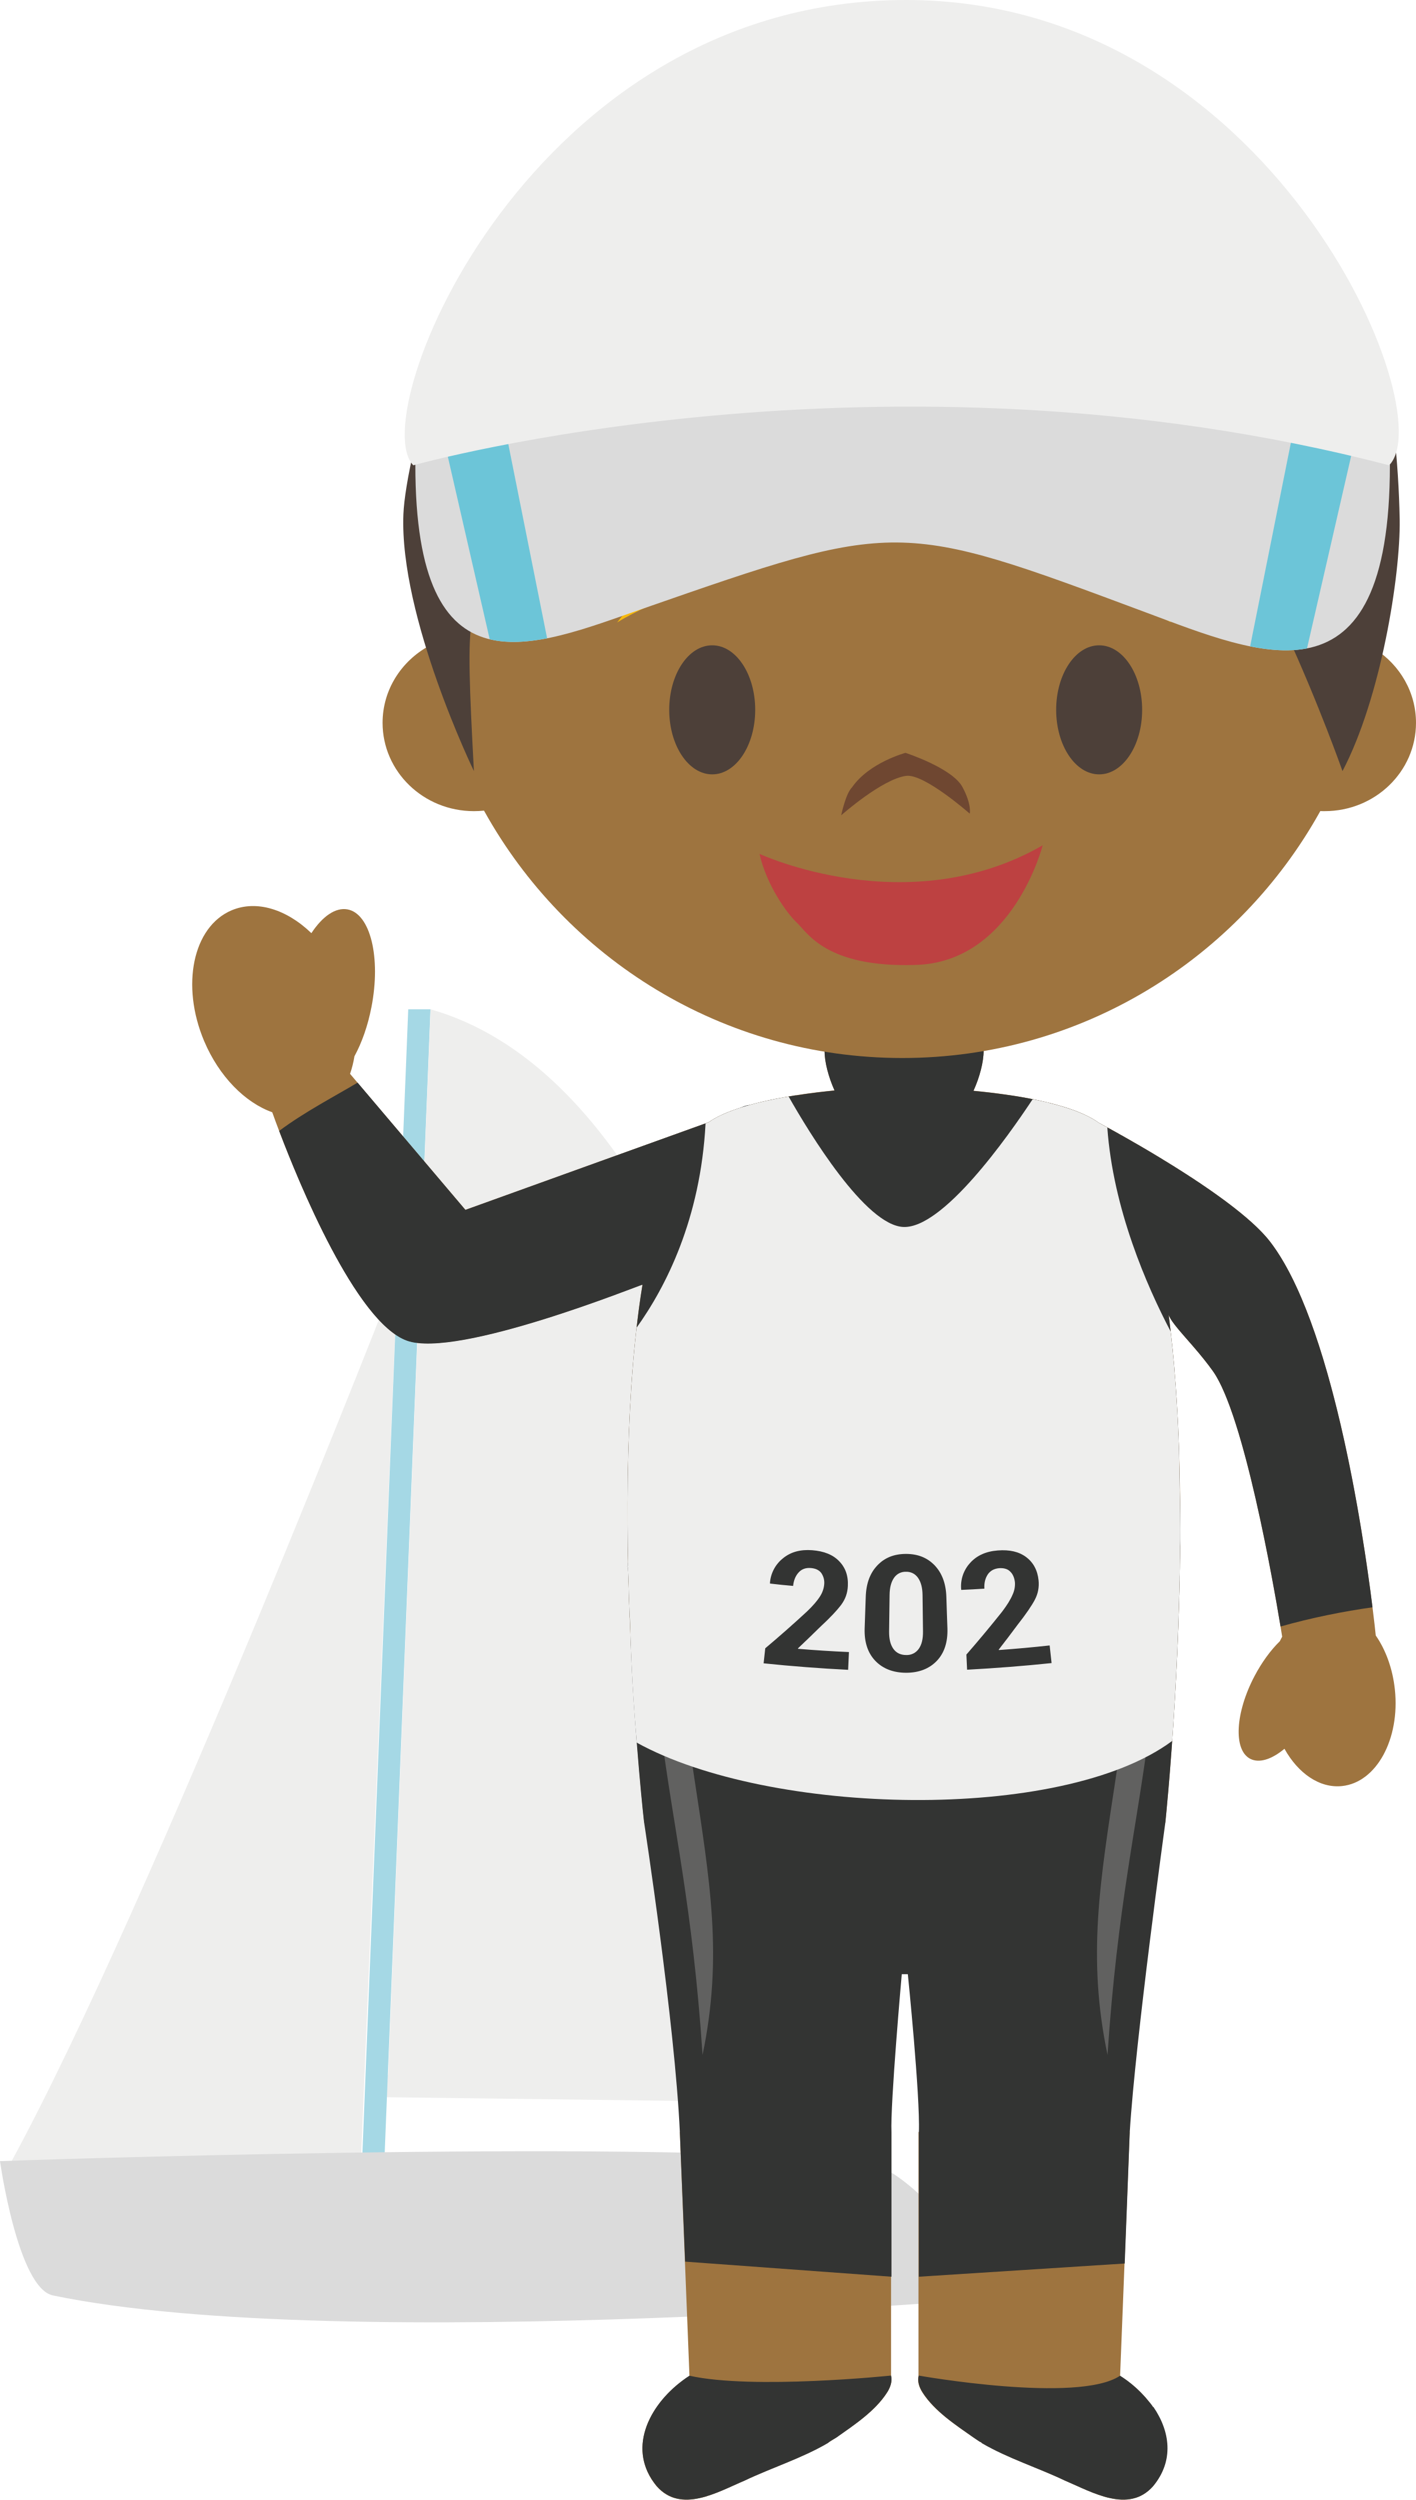 <svg version="1.1" xmlns="http://www.w3.org/2000/svg" xmlns:xlink="http://www.w3.org/1999/xlink" width="65.87" height="116.208" viewBox="0,0,65.87,116.208"><g transform="translate(-207.869,-121.001)"><g data-paper-data="{&quot;isPaintingLayer&quot;:true}" fill-rule="evenodd" stroke="none" stroke-width="1" stroke-linecap="butt" stroke-linejoin="miter" stroke-miterlimit="10" stroke-dasharray="" stroke-dashoffset="0" style="mix-blend-mode: normal"><path d="M226.371,180.13l-1.713,41.34h-16.25c6.53,-11.989 17.962,-41.34 17.962,-41.34zM225.245,218.49l0.089,-1.042l22.742,0.29l0.03,1.04z" fill="#eeeeed"/><path d="M225.695,222.814h-1.036l2.201,-54.893h1.034z" fill="#a5d8e5"/><path d="M255.732,227.712c0,0 -31.855,2.815 -45.401,0c-1.636,-0.34 -2.462,-6.244 -2.462,-6.244c0,0 29.2,-1.033 40.006,0c2.494,0.24 4.608,4.095 7.857,6.244" fill="#dbdbdb"/><path d="M227.9,167.923c17.767,5.064 20.178,49.817 20.178,49.817h-22.166z" fill="#eeeeed"/><path d="M249.319,231.456c0.062,0.246 -0.021,0.517 -0.192,0.784c-0.554,0.857 -1.518,1.487 -2.34,2.062c-1.274,0.876 -2.881,1.346 -4.284,2.018c-1.272,0.539 -2.943,1.547 -4.083,0.27c-1.506,-1.814 -0.226,-4.037 1.53,-5.134h-0.009l-0.447,-11.343h9.826v11.343M259.968,231.456c1.758,1.089 3.034,3.32 1.529,5.134c-1.139,1.277 -2.81,0.269 -4.084,-0.269c-1.405,-0.673 -3.01,-1.143 -4.282,-2.019c-0.822,-0.575 -1.786,-1.205 -2.343,-2.062c-0.171,-0.267 -0.251,-0.528 -0.191,-0.784h-0.002v-11.343h9.825l-0.446,11.343h-0.006" data-paper-data="{&quot;origPos&quot;:null}" fill="#9e743f"/><path d="M249.32,231.437c0.016,0.064 0.023,0.129 0.02,0.195c-0.004,0.192 -0.081,0.402 -0.213,0.602c-0.554,0.859 -1.518,1.497 -2.34,2.079c-0.132,0.091 -0.268,0.137 -0.41,0.267h-0.004c-1.196,0.7 -2.611,1.143 -3.87,1.743c-1.272,0.538 -2.942,1.537 -4.082,0.257c-1.408,-1.694 -0.383,-3.727 1.187,-4.904l0.02,-0.015c0.101,-0.078 0.205,-0.15 0.313,-0.217c2.957,0.66 9.379,-0.007 9.379,-0.007M261.526,232.899c0.764,1.116 0.978,2.486 -0.017,3.683c-1.139,1.277 -2.825,0.28 -4.096,-0.259c-1.257,-0.6 -2.673,-1.043 -3.87,-1.743h-0.003c-0.032,-0.066 -0.057,-0.045 -0.09,-0.064c-0.109,-0.068 -0.212,-0.143 -0.318,-0.215c-0.823,-0.578 -1.784,-1.211 -2.34,-2.073c-0.173,-0.267 -0.249,-0.54 -0.185,-0.79c0,0 7.416,1.316 9.368,0.005c0.01,0.005 0.024,0.02 0.04,0.03c0.023,0.015 0.05,0.027 0.072,0.045c0.35,0.233 0.671,0.507 0.957,0.816c0.037,0.04 0.076,0.08 0.111,0.12c0.017,0.018 0.032,0.037 0.047,0.056c0.046,0.052 0.09,0.106 0.132,0.161c0.01,0.011 0.023,0.021 0.029,0.029c0.043,0.058 0.095,0.118 0.133,0.178c0.007,0.007 -0.032,0.015 0.03,0.022" fill="#333433"/><path d="M272.756,199.544c0.244,2.306 -0.856,4.318 -2.456,4.488c-1.042,0.112 -2.046,-0.592 -2.68,-1.733c-0.59,0.491 -1.175,0.686 -1.6,0.462c-0.783,-0.416 -0.69,-2.139 0.21,-3.846c0.343,-0.648 0.753,-1.206 1.175,-1.616c0.033,-0.072 0.07,-0.14 0.109,-0.21c0,0 -1.553,-9.972 -3.213,-12.332c-0.832,-1.178 -1.88,-2.11 -2.07,-2.636v-0.006c1.298,9.879 -0.153,23.617 -0.153,23.617h-24.241c0,0 -1.696,-15.133 -0.076,-25.045v0.01c0,0 -8.609,3.474 -10.968,2.617c-2.914,-1.064 -6.259,-10.604 -6.259,-10.604h0.003c-1.255,-0.447 -2.469,-1.65 -3.172,-3.312c-1.092,-2.59 -0.523,-5.31 1.274,-6.076c1.172,-0.497 2.575,-0.04 3.715,1.06c0.513,-0.778 1.125,-1.213 1.69,-1.103c1.055,0.207 1.551,2.237 1.106,4.531c-0.169,0.88 -0.451,1.669 -0.793,2.296c-0.044,0.277 -0.112,0.551 -0.204,0.816l5.366,6.324l11.308,-4.07c1.296,-0.905 4.143,-1.315 5.863,-1.485c-0.289,-0.643 -0.466,-1.339 -0.466,-1.85h7.402c0,0.511 -0.177,1.221 -0.472,1.867c1.753,0.165 4.571,0.575 5.821,1.485c0.659,0.35 6.316,3.401 7.956,5.506c3.573,4.588 4.943,18.398 4.943,18.398l-0.006,-0.064c0.462,0.668 0.785,1.538 0.888,2.511" data-paper-data="{&quot;origPos&quot;:null}" fill="#9e743f"/><path d="M266.931,178.698c2.883,3.704 4.335,13.414 4.785,17.024c-1.308,0.18 -2.881,0.494 -4.278,0.894c-0.332,-2.004 -1.696,-9.807 -3.135,-11.858c-0.057,-0.073 -0.107,-0.145 -0.16,-0.217c-0.008,-0.013 -0.017,-0.021 -0.025,-0.036c-0.02,-0.022 -0.036,-0.05 -0.056,-0.07c-0.008,-0.015 -0.02,-0.027 -0.03,-0.039c-0.017,-0.023 -0.033,-0.046 -0.052,-0.069l-0.014,-0.016c-0.021,-0.031 -0.046,-0.056 -0.066,-0.085l-0.015,-0.019c-0.7,-0.884 -1.436,-1.586 -1.633,-2.03c-0.005,-0.02 -0.013,-0.034 -0.02,-0.05v-0.002c0.038,0.302 0.077,0.606 0.11,0.915c0.006,0.068 0.016,0.132 0.023,0.2c0.002,0.011 0.002,0.021 0.002,0.034c0.008,0.058 0.014,0.12 0.02,0.18v0.001c0.004,0.011 0.004,0.02 0.004,0.03c0.002,0.004 0.002,0.01 0.004,0.02l0.013,0.154c0.004,0.01 0.004,0.018 0.004,0.024l0.002,0.003c0.005,0.071 0.011,0.142 0.019,0.213l0.006,0.082c0.004,0.052 0.012,0.108 0.016,0.16l0.006,0.072c0.007,0.05 0.011,0.104 0.015,0.154c0.002,0.029 0.004,0.058 0.008,0.084l0.012,0.143l0.009,0.104l0.01,0.155v0.013c0.008,0.075 0.015,0.15 0.019,0.225c0,0.002 0,0.004 0.002,0.006c0,0.01 0,0.021 0.004,0.03v0.053c0.006,0.051 0.01,0.103 0.012,0.155c0.002,0.025 0.004,0.05 0.009,0.075l0.01,0.166l0.002,0.024l0.002,0.036c0,0.006 0,0.012 0.002,0.018l0.012,0.164l0.002,0.062l0.002,0.016l0.009,0.164c0.002,0.026 0.004,0.051 0.004,0.077v0.004c0.004,0.052 0.01,0.107 0.012,0.163l0.004,0.069v0.004l0.008,0.17l0.002,0.01v0.018c0,0.015 0.005,0.029 0.005,0.046l0.008,0.17l0.004,0.074c0.004,0.058 0.008,0.116 0.01,0.172c0.002,0.027 0.002,0.052 0.002,0.075c0.004,0.055 0.007,0.11 0.009,0.165c0,0.025 0.004,0.054 0.006,0.079c0.002,0.058 0.004,0.116 0.004,0.174l0.002,0.031v0.037c0.006,0.058 0.006,0.118 0.01,0.178c0,0.019 0,0.035 0.002,0.054l0.006,0.195c0,0.014 0,0.031 0.003,0.047c0.002,0.069 0.006,0.133 0.006,0.199c0,0.013 0,0.029 0.004,0.043c0.002,0.067 0.002,0.135 0.006,0.203v0.033l0.004,0.216c0,0.004 -0.002,0.008 0,0.014c0,0.077 0.085,3.689 0.043,4.112v0.255c0,0.045 0,0.086 -0.004,0.13v0.122c-0.002,0.04 -0.002,0.08 -0.002,0.12l-0.002,0.12c0,0.033 0,0.07 -0.002,0.106v0.132c-0.002,0.038 -0.002,0.07 -0.002,0.108l-0.002,0.058v0.076l-0.002,0.102c-0.004,0.047 -0.004,0.095 -0.004,0.142v0.067c-0.004,0.062 -0.004,0.12 -0.006,0.18c0,0.025 -0,0.05 -0.002,0.075c0,0.053 -0.001,0.107 -0.003,0.16l-0.002,0.07v0.07c-0.002,0.041 -0.004,0.078 -0.004,0.118v0.036c-0.004,0.036 -0.004,0.07 -0.006,0.1c0,0.034 0,0.064 -0.002,0.094v0.02c-0.043,1.689 -0.119,3.275 -0.201,4.685c-0.197,3.389 -0.44,5.68 -0.44,5.68c0,0 -1.393,10.117 -1.657,14.403l-0.234,6.107l-9.576,0.614v-6.721c0.066,-1.663 -0.513,-7.343 -0.513,-7.343h-0.282c0,0 -0.54,6.063 -0.479,7.343v6.721l-9.598,-0.701l-0.247,-6.02c-0.227,-5.053 -1.663,-14.403 -1.663,-14.403c0,0 -0.105,-0.9 -0.235,-2.415c-0.14,-1.689 -0.354,-4.112 -0.416,-6.859v-0.002c0,-0.07 -0.01,-0.139 -0.01,-0.209c0,-0.015 -0.007,-0.029 -0.009,-0.039c-0.013,-0.302 -0.023,-0.609 -0.033,-0.922c-0,-0.059 -0.002,-0.119 -0.006,-0.178l-0.014,-0.526l-0.004,-0.053c0,-0.06 -0.002,-0.125 -0.005,-0.185l-0.002,-0.051l-0.006,-0.17c0,-0.023 -0.004,-0.048 -0.006,-0.075c0,-0.058 -0.012,-0.118 -0.015,-0.178c0,-0.016 -0.02,-0.029 -0.02,-0.043c0,-0.006 0.021,-0.011 0.021,-0.015c-0.002,-0.06 0.016,-0.126 0.016,-0.186v-0.006c-0.004,-0.093 -0.006,-0.185 -0.006,-0.278c0,-0.066 -0.004,-0.132 -0.004,-0.2v-0.048c0,-0.069 -0.004,-0.133 -0.004,-0.199v-0.01c-0.039,-2.768 0.014,-5.687 0.241,-8.428v-0.016c0.008,-0.073 0.012,-0.141 0.018,-0.209c0,-0.007 0.002,-0.009 0.002,-0.013v-0.016c0.009,-0.071 0.015,-0.137 0.019,-0.207c0,-0.009 0,-0.021 0.004,-0.034c0.004,-0.064 0.01,-0.132 0.017,-0.202v-0.007c0,-0.004 0,-0.008 0.004,-0.01v-0.014c0.006,-0.068 0.012,-0.137 0.02,-0.205l0.003,-0.027l0.02,-0.207c0.002,-0.009 0.005,-0.016 0.005,-0.026c0.025,-0.267 0.055,-0.534 0.09,-0.8v-0.013c0.047,-0.387 0.097,-0.768 0.152,-1.143c0.002,-0.012 0.004,-0.016 0.004,-0.026c0.029,-0.189 0.056,-0.348 0.087,-0.543c-0.091,0 -8.62,3.457 -10.967,2.6c-2.373,-0.863 -5.036,-7.374 -5.936,-9.75c1.18,-0.882 2.586,-1.609 3.647,-2.244l5.016,5.916l6.513,-2.347l0.006,-0.002l4.789,-1.723c0.042,-0.027 0.084,-0.054 0.126,-0.08c0.013,-0.011 0.029,-0.019 0.043,-0.029c0.029,-0.017 0.056,-0.036 0.089,-0.052l0.06,-0.033l0.08,-0.044c0.022,-0.01 0.047,-0.025 0.074,-0.037c0.022,-0.013 0.047,-0.025 0.072,-0.037c0.027,-0.01 0.055,-0.025 0.085,-0.04c0.023,-0.009 0.046,-0.02 0.068,-0.031l0.096,-0.041c0.024,-0.008 0.042,-0.019 0.064,-0.027c0.037,-0.015 0.07,-0.029 0.105,-0.041c0.023,-0.009 0.042,-0.017 0.062,-0.023c0.037,-0.016 0.075,-0.031 0.114,-0.044c0.019,-0.006 0.038,-0.012 0.057,-0.02c0.042,-0.015 0.084,-0.03 0.126,-0.043l0.047,-0.02c0.048,-0.011 0.091,-0.028 0.138,-0.041c0.128,-0.066 0.267,-0.108 0.41,-0.124c0.056,-0.015 0.112,-0.031 0.178,-0.046l0.012,-0.006l0.177,-0.043c0.007,0 0.011,-0.002 0.017,-0.004c0.062,-0.015 0.123,-0.032 0.185,-0.046c0.002,-0.002 0.006,-0.002 0.006,-0.002l0.194,-0.044h0.004c0.334,-0.076 0.676,-0.142 1.016,-0.198c0.006,-0.002 0.025,-0.004 0.025,-0.004c0.102,-0.019 0.204,-0.037 0.307,-0.052l0.016,-0.002l0.009,0.006c0.655,-0.104 1.279,-0.178 1.801,-0.228c-0.289,-0.644 -0.464,-1.333 -0.464,-1.845h7.4c0,0.512 -0.178,1.212 -0.473,1.86c0.542,0.05 1.082,0.115 1.62,0.194l0.004,-0.002c0.623,0.088 1.242,0.206 1.855,0.352c0.027,0.011 0.052,0.015 0.082,0.025c0.346,0.084 0.688,0.185 1.025,0.302c0.237,0.083 0.47,0.18 0.696,0.29c0.01,0.002 0.021,0.01 0.033,0.015c0.035,0.018 0.076,0.039 0.111,0.06c0.021,0.01 0.042,0.02 0.062,0.033c0.027,0.013 0.053,0.028 0.078,0.043c0.03,0.017 0.054,0.033 0.08,0.05l0.05,0.031c0.043,0.027 0.083,0.055 0.126,0.085c0.008,0.006 0.018,0.01 0.03,0.018v0.003c0.014,0.004 0.027,0.009 0.04,0.016c0,0.002 0.002,0.002 0.006,0.004c0.013,0.006 0.027,0.017 0.043,0.023c0.002,0.002 0.007,0.004 0.009,0.008c0.016,0.006 0.031,0.014 0.045,0.023l0.012,0.007c0.014,0.008 0.029,0.015 0.044,0.02c0.004,0.002 0.008,0.008 0.012,0.01c0.021,0.009 0.039,0.021 0.062,0.033c0.006,0.002 0.01,0.007 0.014,0.009c0.02,0.008 0.033,0.018 0.05,0.027l0.026,0.012c0.017,0.011 0.035,0.019 0.05,0.031c0.011,0.002 0.014,0.006 0.021,0.008c0.026,0.015 0.049,0.03 0.073,0.04c0.01,0.006 0.02,0.01 0.03,0.014c0.018,0.013 0.037,0.023 0.052,0.033c0.011,0.004 0.021,0.01 0.03,0.016c0.026,0.012 0.05,0.025 0.074,0.04c0.005,0.002 0.008,0.006 0.015,0.008c0.03,0.017 0.057,0.034 0.087,0.05c0.01,0.004 0.02,0.009 0.03,0.014l0.068,0.04c0.008,0.004 0.021,0.01 0.031,0.019l0.095,0.053c0.008,0.003 0.012,0.007 0.02,0.009c0.027,0.017 0.054,0.033 0.082,0.047c0.011,0.007 0.028,0.013 0.04,0.023c0.026,0.013 0.052,0.028 0.076,0.044l0.029,0.016l0.107,0.06c0.013,0.006 0.021,0.015 0.033,0.019c0.029,0.014 0.054,0.031 0.08,0.047c0.014,0.009 0.031,0.015 0.044,0.025c0.029,0.017 0.057,0.031 0.087,0.05c0.01,0.004 0.018,0.01 0.03,0.017l0.115,0.066c0.015,0.006 0.025,0.016 0.04,0.022c0.031,0.017 0.057,0.036 0.086,0.05c0.014,0.01 0.029,0.018 0.044,0.025l0.103,0.06c0.007,0.006 0.014,0.011 0.022,0.015c0.041,0.022 0.083,0.049 0.126,0.072c0.014,0.009 0.028,0.017 0.042,0.025c0.028,0.019 0.061,0.037 0.09,0.054c0.014,0.01 0.029,0.016 0.043,0.024c0.042,0.028 0.086,0.055 0.13,0.08c0.006,0.003 0.012,0.008 0.021,0.01c0.039,0.022 0.074,0.05 0.115,0.07l0.043,0.027c0.033,0.021 0.066,0.039 0.1,0.058c0.011,0.01 0.026,0.017 0.04,0.027c0.045,0.028 0.09,0.055 0.136,0.081l0.029,0.02c0.035,0.021 0.072,0.042 0.107,0.066c0.017,0.009 0.033,0.019 0.049,0.029c0.036,0.021 0.073,0.042 0.11,0.067c0.008,0.006 0.021,0.012 0.031,0.02l0.14,0.085c0.012,0.011 0.027,0.019 0.042,0.025c0.034,0.023 0.063,0.044 0.1,0.065c0.017,0.012 0.033,0.02 0.05,0.03c0.039,0.025 0.077,0.051 0.115,0.077c0.011,0.002 0.021,0.007 0.029,0.014l0.138,0.088l0.047,0.03c0.031,0.023 0.069,0.042 0.099,0.065c0.017,0.012 0.033,0.021 0.05,0.031l0.14,0.093l0.012,0.006c0.058,0.039 0.117,0.077 0.177,0.114c0.035,0.026 0.07,0.051 0.107,0.074l0.04,0.023c0.047,0.033 0.092,0.066 0.144,0.095c0.007,0.008 0.015,0.015 0.025,0.019c0.039,0.029 0.075,0.052 0.115,0.08c0.017,0.009 0.029,0.021 0.043,0.03c0.039,0.023 0.076,0.049 0.112,0.076c0.01,0.009 0.023,0.015 0.033,0.023l0.138,0.093c0.012,0.011 0.024,0.017 0.037,0.027l0.105,0.074l0.043,0.03l0.122,0.087l0.018,0.014c0.046,0.029 0.089,0.064 0.136,0.097l0.035,0.025c0.037,0.027 0.068,0.052 0.103,0.075l0.042,0.031l0.131,0.097c0.833,0.625 1.552,1.249 1.988,1.809" fill="#333433"/><path d="M240.551,216.53c-0.923,-13.88 -3.688,-14.794 -1.716,-35.04c-0.694,21.16 3.62,25.908 1.716,35.04M259.389,216.53c0.92,-13.88 3.686,-14.794 1.714,-35.04c0.695,21.16 -3.62,25.908 -1.714,35.04" fill="#616160"/><path d="M271.849,151.187c1.14,0.735 1.89,1.994 1.89,3.418c0,2.267 -1.902,4.105 -4.249,4.105c-0.068,0 -0.134,0 -0.202,-0.004c-3.802,6.846 -11.086,11.48 -19.446,11.48c-8.368,0 -15.655,-4.64 -19.458,-11.5c-0.153,0.016 -0.312,0.024 -0.47,0.024c-2.345,0 -4.248,-1.838 -4.248,-4.105c0,-1.531 0.866,-2.861 2.15,-3.571c-0.151,-1.045 -0.227,-2.117 -0.227,-3.207c0,-12.348 9.961,-22.36 22.253,-22.36c12.291,0 22.254,10.012 22.254,22.36c0,1.143 -0.084,2.265 -0.247,3.36" data-paper-data="{&quot;origPos&quot;:null}" fill="#9e743f"/><path d="M236.578,149.939c0,0 2.769,-3.689 4.1,-3.499c0.42,0.06 0.702,1.064 0.385,1.66c0,0 -2.67,0.712 -4.486,1.839M262.335,149.939c0,0 -2.769,-3.689 -4.1,-3.499c-0.42,0.06 -0.703,1.064 -0.385,1.66c0,0 2.67,0.712 4.487,1.839" fill="#f7b90b"/><path d="M272.98,145.155c0.037,2.627 -0.88,8.306 -2.66,11.693c0,0 -4.377,-12.442 -7.983,-14.415c-4.406,-2.408 -16.021,1.064 -19.963,-2.06c-0.654,-0.517 -0.579,-1.691 -0.579,-1.691c0,0 -0.753,1.497 -1.117,1.913c-1.91,2.182 -6.858,5.341 -9.205,7.036c-1.89,1.362 -1.976,1.348 -1.558,9.216c0,0 -3.472,-7.16 -3.28,-11.94c0.055,-1.377 0.717,-4.432 1.8,-7.535c3.918,-7.896 12.035,-13.32 21.41,-13.32c10.773,0 19.879,7.156 22.869,16.996c0.153,1.364 0.241,2.735 0.266,4.107" data-paper-data="{&quot;origPos&quot;:null}" fill="#4d4039"/><path d="M227.19,142.61c0,0 8.011,-7.204 22.444,-7.204c11.879,0 22.891,7.204 22.891,7.204c0,11.514 -6,8.854 -11.383,6.85c-11.508,-4.291 -11.508,-4.291 -23.361,-0.165c-5.141,1.79 -10.591,4.177 -10.591,-6.685" fill="#dbdbdb"/><path d="M230.65,150.722l-2.102,-9.159c0.845,-0.588 1.722,-1.129 2.625,-1.623l2.147,10.735c-0.959,0.187 -1.863,0.24 -2.67,0.045zM266.023,151.051l2.168,-10.83c0.901,0.44 1.79,0.905 2.666,1.393l-2.188,9.53c-0.808,0.159 -1.704,0.096 -2.646,-0.094z" fill="#6cc5d8"/><path d="M227.097,142.632c-2.318,-2.329 5.419,-21.631 22.922,-21.631c16.967,0 24.973,19.114 22.469,21.631c-23.567,-6.138 -45.391,0 -45.391,0M259.369,173.406l0.01,0.004c0.266,3.778 1.83,7.364 2.948,9.492c0.003,0.046 0.011,0.093 0.015,0.136c0.006,0.071 0.016,0.135 0.023,0.203c0.002,0.011 0.002,0.021 0.002,0.034c0.008,0.06 0.015,0.12 0.02,0.18c0.004,0.01 0.004,0.018 0.004,0.028l0.004,0.023l0.013,0.153c0.004,0.011 0.004,0.019 0.004,0.025l0.002,0.002l0.002,0.054c0.004,0.053 0.01,0.106 0.017,0.158l0.006,0.082c0.004,0.054 0.012,0.108 0.016,0.162l0.006,0.072c0.007,0.05 0.011,0.103 0.015,0.153c0.007,0.075 0.014,0.151 0.02,0.226l0.007,0.106l0.012,0.153v0.012c0.002,0.021 0.005,0.043 0.009,0.064c0.004,0.055 0.008,0.109 0.01,0.164l0.002,0.004c0,0.011 0,0.021 0.004,0.032v0.051c0.006,0.052 0.01,0.105 0.012,0.157c0.002,0.023 0.004,0.05 0.009,0.075l0.01,0.165l0.002,0.025l0.002,0.034c0,0.006 0,0.014 0.002,0.02l0.01,0.164l0.002,0.06c0,0.004 0.003,0.01 0.003,0.016l0.01,0.164c0.002,0.026 0.004,0.052 0.004,0.076v0.005c0.004,0.053 0.01,0.109 0.012,0.163l0.004,0.07v0.005l0.008,0.17l0.002,0.01v0.016c0,0.015 0.005,0.031 0.005,0.048l0.008,0.17l0.004,0.074c0.004,0.057 0.008,0.115 0.01,0.172c0.002,0.027 0.002,0.05 0.002,0.075c0.004,0.053 0.006,0.109 0.009,0.163c0,0.027 0.004,0.056 0.004,0.079c0.002,0.058 0.004,0.116 0.006,0.174l0.002,0.033v0.035c0.006,0.06 0.006,0.12 0.01,0.178c0,0.019 0,0.037 0.002,0.056l0.006,0.194c0,0.013 0,0.029 0.003,0.048c0.002,0.066 0.006,0.13 0.006,0.199c0,0.012 0,0.027 0.004,0.041c0.002,0.066 0.002,0.136 0.006,0.206v0.03c0.002,0.075 0.002,0.145 0.005,0.218c0,0.004 -0.003,0.008 0,0.015c0,0.076 0.084,3.688 0.04,4.11v0.256c0,0.045 0,0.086 -0.004,0.13v0.242l-0.002,0.118c0,0.035 0,0.072 -0.002,0.105v0.135c-0.002,0.035 -0.002,0.07 -0.002,0.105l-0.002,0.06v0.077l-0.002,0.101c-0.004,0.048 -0.004,0.096 -0.004,0.143v0.065c-0.004,0.064 -0.004,0.122 -0.006,0.18c0,0.024 0,0.049 -0.002,0.074c0,0.056 0,0.11 -0.003,0.162l-0.002,0.07v0.07c-0.002,0.04 -0.004,0.079 -0.004,0.116v0.039c0,0.036 -0.004,0.067 -0.006,0.1c0,0.034 0,0.062 -0.002,0.094v0.02c-0.045,1.689 -0.119,3.275 -0.201,4.683c-0.04,0.679 -0.081,1.316 -0.12,1.896c-5.146,3.821 -18.76,3.48 -24.909,0.081c-0.161,-1.853 -0.265,-3.71 -0.313,-5.569v-0.003c0,-0.07 -0.008,-0.138 -0.008,-0.21c0,-0.013 -0.007,-0.028 -0.009,-0.038c-0.013,-0.304 -0.023,-0.608 -0.033,-0.921c-0,-0.059 -0.002,-0.119 -0.006,-0.178l-0.014,-0.526l-0.004,-0.056c0,-0.058 -0.002,-0.122 -0.005,-0.183l-0.002,-0.05l-0.008,-0.17c0,-0.025 -0.002,-0.048 -0.004,-0.075c0,-0.058 -0.012,-0.12 -0.015,-0.178c0,-0.016 -0.02,-0.031 -0.02,-0.045c0,-0.007 0.021,-0.009 0.021,-0.013c-0.002,-0.062 0.016,-0.126 0.016,-0.186v-0.006c-0.002,-0.019 -0.002,-0.036 -0.002,-0.052c-0.003,-0.075 -0.004,-0.151 -0.004,-0.226c0,-0.066 -0.004,-0.133 -0.004,-0.203v-0.046c0,-0.067 -0.004,-0.134 -0.004,-0.2v-0.01c-0.039,-2.768 0.014,-5.687 0.241,-8.426v-0.019c0.008,-0.07 0.012,-0.138 0.018,-0.207l0.002,-0.012v-0.016c0.008,-0.07 0.013,-0.14 0.017,-0.21c0.002,-0.008 0.002,-0.018 0.006,-0.031c0.005,-0.068 0.01,-0.135 0.017,-0.203v-0.008c0,-0.004 0,-0.008 0.004,-0.01v-0.015c0.006,-0.067 0.012,-0.135 0.02,-0.202l0.003,-0.03l0.02,-0.205c0.002,-0.008 0.005,-0.016 0.005,-0.024c0.005,-0.071 0.012,-0.143 0.02,-0.214l0.037,-0.316c1.356,-1.89 2.975,-5.046 3.208,-9.496l0.136,-0.05c0.04,-0.028 0.082,-0.055 0.124,-0.08l0.045,-0.03c0.029,-0.018 0.056,-0.037 0.089,-0.051c0.018,-0.011 0.039,-0.024 0.06,-0.034c0.026,-0.014 0.053,-0.031 0.08,-0.045c0.022,-0.008 0.047,-0.023 0.072,-0.035c0.024,-0.013 0.049,-0.025 0.074,-0.04c0.029,-0.011 0.057,-0.023 0.085,-0.037c0.023,-0.009 0.046,-0.02 0.068,-0.031l0.096,-0.041c0.021,-0.009 0.042,-0.019 0.064,-0.027c0.037,-0.014 0.07,-0.031 0.105,-0.044c0.02,-0.008 0.041,-0.014 0.062,-0.02c0.037,-0.017 0.076,-0.031 0.114,-0.046c0.018,-0.006 0.037,-0.012 0.057,-0.021c0.041,-0.012 0.081,-0.027 0.126,-0.041l0.047,-0.019c0.046,-0.014 0.091,-0.031 0.138,-0.041c0.062,-0.024 0.126,-0.044 0.19,-0.06c0.012,-0.006 0.024,-0.01 0.037,-0.013l0.157,-0.043l0.026,-0.008c0.056,-0.016 0.112,-0.033 0.178,-0.046l0.012,-0.006c0.059,-0.014 0.118,-0.029 0.177,-0.046c0.007,0 0.011,-0.002 0.017,-0.004l0.185,-0.043c0.002,-0.002 0.006,-0.002 0.006,-0.002c0.065,-0.014 0.13,-0.03 0.194,-0.046h0.004c0.334,-0.074 0.676,-0.141 1.016,-0.196c0.006,-0.003 0.022,-0.005 0.022,-0.005c0.949,1.673 3.578,6.008 5.35,6.066c1.84,0.06 4.826,-4.161 6.003,-5.939c0.242,0.048 0.484,0.099 0.725,0.155c0.027,0.01 0.052,0.017 0.082,0.027c0.346,0.084 0.688,0.185 1.025,0.302c0.237,0.083 0.47,0.179 0.696,0.288c0.01,0.004 0.021,0.012 0.033,0.016l0.111,0.058c0.021,0.011 0.041,0.023 0.06,0.036c0.027,0.012 0.054,0.026 0.08,0.041c0.03,0.017 0.054,0.035 0.08,0.051c0.016,0.011 0.033,0.021 0.05,0.03c0.043,0.029 0.083,0.058 0.126,0.085c0.008,0.006 0.018,0.01 0.03,0.018v0.002c0.014,0.005 0.027,0.011 0.04,0.019c0,0.002 0.002,0.002 0.006,0.004c0.013,0.006 0.027,0.017 0.043,0.022c0.002,0.003 0.007,0.005 0.009,0.01c0.015,0.005 0.028,0.012 0.045,0.02l0.01,0.006c0.015,0.009 0.03,0.017 0.046,0.023c0.004,0.002 0.008,0.008 0.012,0.01c0.021,0.008 0.039,0.021 0.062,0.033l0.014,0.006c0.02,0.009 0.033,0.019 0.05,0.027c0.008,0.006 0.017,0.011 0.026,0.015" fill="#eeeeed"/><path d="M247.323,198.628c-1.313,-0.065 -2.624,-0.166 -3.932,-0.302c0.031,-0.28 0.048,-0.42 0.076,-0.698c0.66,-0.555 1.307,-1.125 1.94,-1.71c0.282,-0.269 0.482,-0.503 0.603,-0.697c0.11,-0.164 0.178,-0.353 0.198,-0.549c0.023,-0.191 -0.024,-0.383 -0.132,-0.542c-0.105,-0.14 -0.266,-0.216 -0.49,-0.234c-0.235,-0.019 -0.425,0.05 -0.567,0.207c-0.144,0.16 -0.23,0.366 -0.255,0.625c-0.358,-0.031 -0.715,-0.067 -1.072,-0.11l-0.006,-0.02c0.03,-0.453 0.25,-0.872 0.606,-1.154c0.36,-0.296 0.812,-0.418 1.36,-0.376c0.548,0.043 0.964,0.209 1.252,0.509c0.291,0.296 0.43,0.68 0.406,1.155c-0.014,0.32 -0.115,0.61 -0.305,0.867c-0.193,0.257 -0.519,0.609 -0.993,1.046c-0.404,0.397 -0.61,0.594 -1.024,0.987l0.004,0.019c0.79,0.068 1.579,0.116 2.368,0.151c-0.017,0.331 -0.023,0.497 -0.037,0.826M250.784,195.15c-0.004,-0.345 -0.076,-0.61 -0.212,-0.8c-0.125,-0.183 -0.335,-0.289 -0.557,-0.28c-0.221,-0.009 -0.432,0.097 -0.556,0.28c-0.134,0.188 -0.204,0.455 -0.208,0.8c-0.006,0.563 -0.014,1.127 -0.023,1.69c-0.004,0.352 0.062,0.623 0.2,0.814c0.136,0.19 0.338,0.287 0.596,0.287c0.231,0.01 0.45,-0.098 0.583,-0.287c0.138,-0.19 0.202,-0.46 0.198,-0.814l-0.021,-1.69M251.942,196.716c0.017,0.627 -0.142,1.126 -0.495,1.497c-0.35,0.364 -0.828,0.552 -1.423,0.552c-0.604,0 -1.086,-0.19 -1.437,-0.554c-0.352,-0.369 -0.515,-0.868 -0.496,-1.5c0.022,-0.59 0.03,-0.887 0.051,-1.477c0.02,-0.628 0.204,-1.114 0.548,-1.468c0.338,-0.354 0.78,-0.526 1.325,-0.526c0.546,0 0.983,0.172 1.327,0.526c0.342,0.356 0.53,0.842 0.55,1.47c0.02,0.59 0.027,0.886 0.05,1.48M256.787,198.315c-1.307,0.136 -2.618,0.238 -3.93,0.308l-0.033,-0.704c0.567,-0.65 1.117,-1.31 1.655,-1.985c0.237,-0.31 0.398,-0.574 0.488,-0.787c0.086,-0.178 0.126,-0.374 0.116,-0.571c-0.021,-0.22 -0.093,-0.391 -0.219,-0.514c-0.12,-0.122 -0.292,-0.173 -0.517,-0.159c-0.237,0.023 -0.412,0.118 -0.532,0.296c-0.117,0.18 -0.169,0.396 -0.154,0.656c-0.427,0.027 -0.643,0.04 -1.074,0.058l-0.006,-0.02c-0.042,-0.453 0.11,-0.902 0.418,-1.236c0.311,-0.346 0.74,-0.536 1.286,-0.578c0.548,-0.043 0.985,0.058 1.317,0.307c0.334,0.25 0.53,0.608 0.579,1.08c0.033,0.321 -0.025,0.621 -0.173,0.905c-0.149,0.281 -0.42,0.679 -0.818,1.184c-0.338,0.457 -0.513,0.683 -0.862,1.134c0.002,0.007 0.005,0.014 0.009,0.02c0.788,-0.057 1.575,-0.128 2.36,-0.214l0.09,0.82" fill="#333433"/><path d="M243,154c0,1.657 -0.895,3 -2,3c-1.105,0 -2,-1.343 -2,-3c0,-1.657 0.895,-3 2,-3c1.105,0 2,1.343 2,3M261,154c0,1.657 -0.895,3 -2,3c-1.105,0 -2,-1.343 -2,-3c0,-1.657 0.895,-3 2,-3c1.105,0 2,1.343 2,3" data-paper-data="{&quot;origPos&quot;:null}" fill="#4d4039"/><path d="M250.02,157.069c-1.125,0.153 -3.02,1.834 -3.02,1.834c0,0 0.207,-1.009 0.503,-1.299c0.8,-1.156 2.487,-1.604 2.487,-1.604c0,0 2.173,0.703 2.65,1.588c0.443,0.824 0.34,1.238 0.34,1.238c0,0 -2.121,-1.871 -2.96,-1.756z" data-paper-data="{&quot;origPos&quot;:null}" fill="#6f4731"/><path d="M243.2,160.696c0,0 6.897,3.208 13.172,-0.397c0,0 -1.39,5.47 -5.95,5.561c-4.115,0.122 -4.984,-1.492 -5.477,-1.956c-0.492,-0.463 -1.42,-1.772 -1.745,-3.208" data-paper-data="{&quot;origPos&quot;:null}" fill="#bd4141"/></g></g></svg>